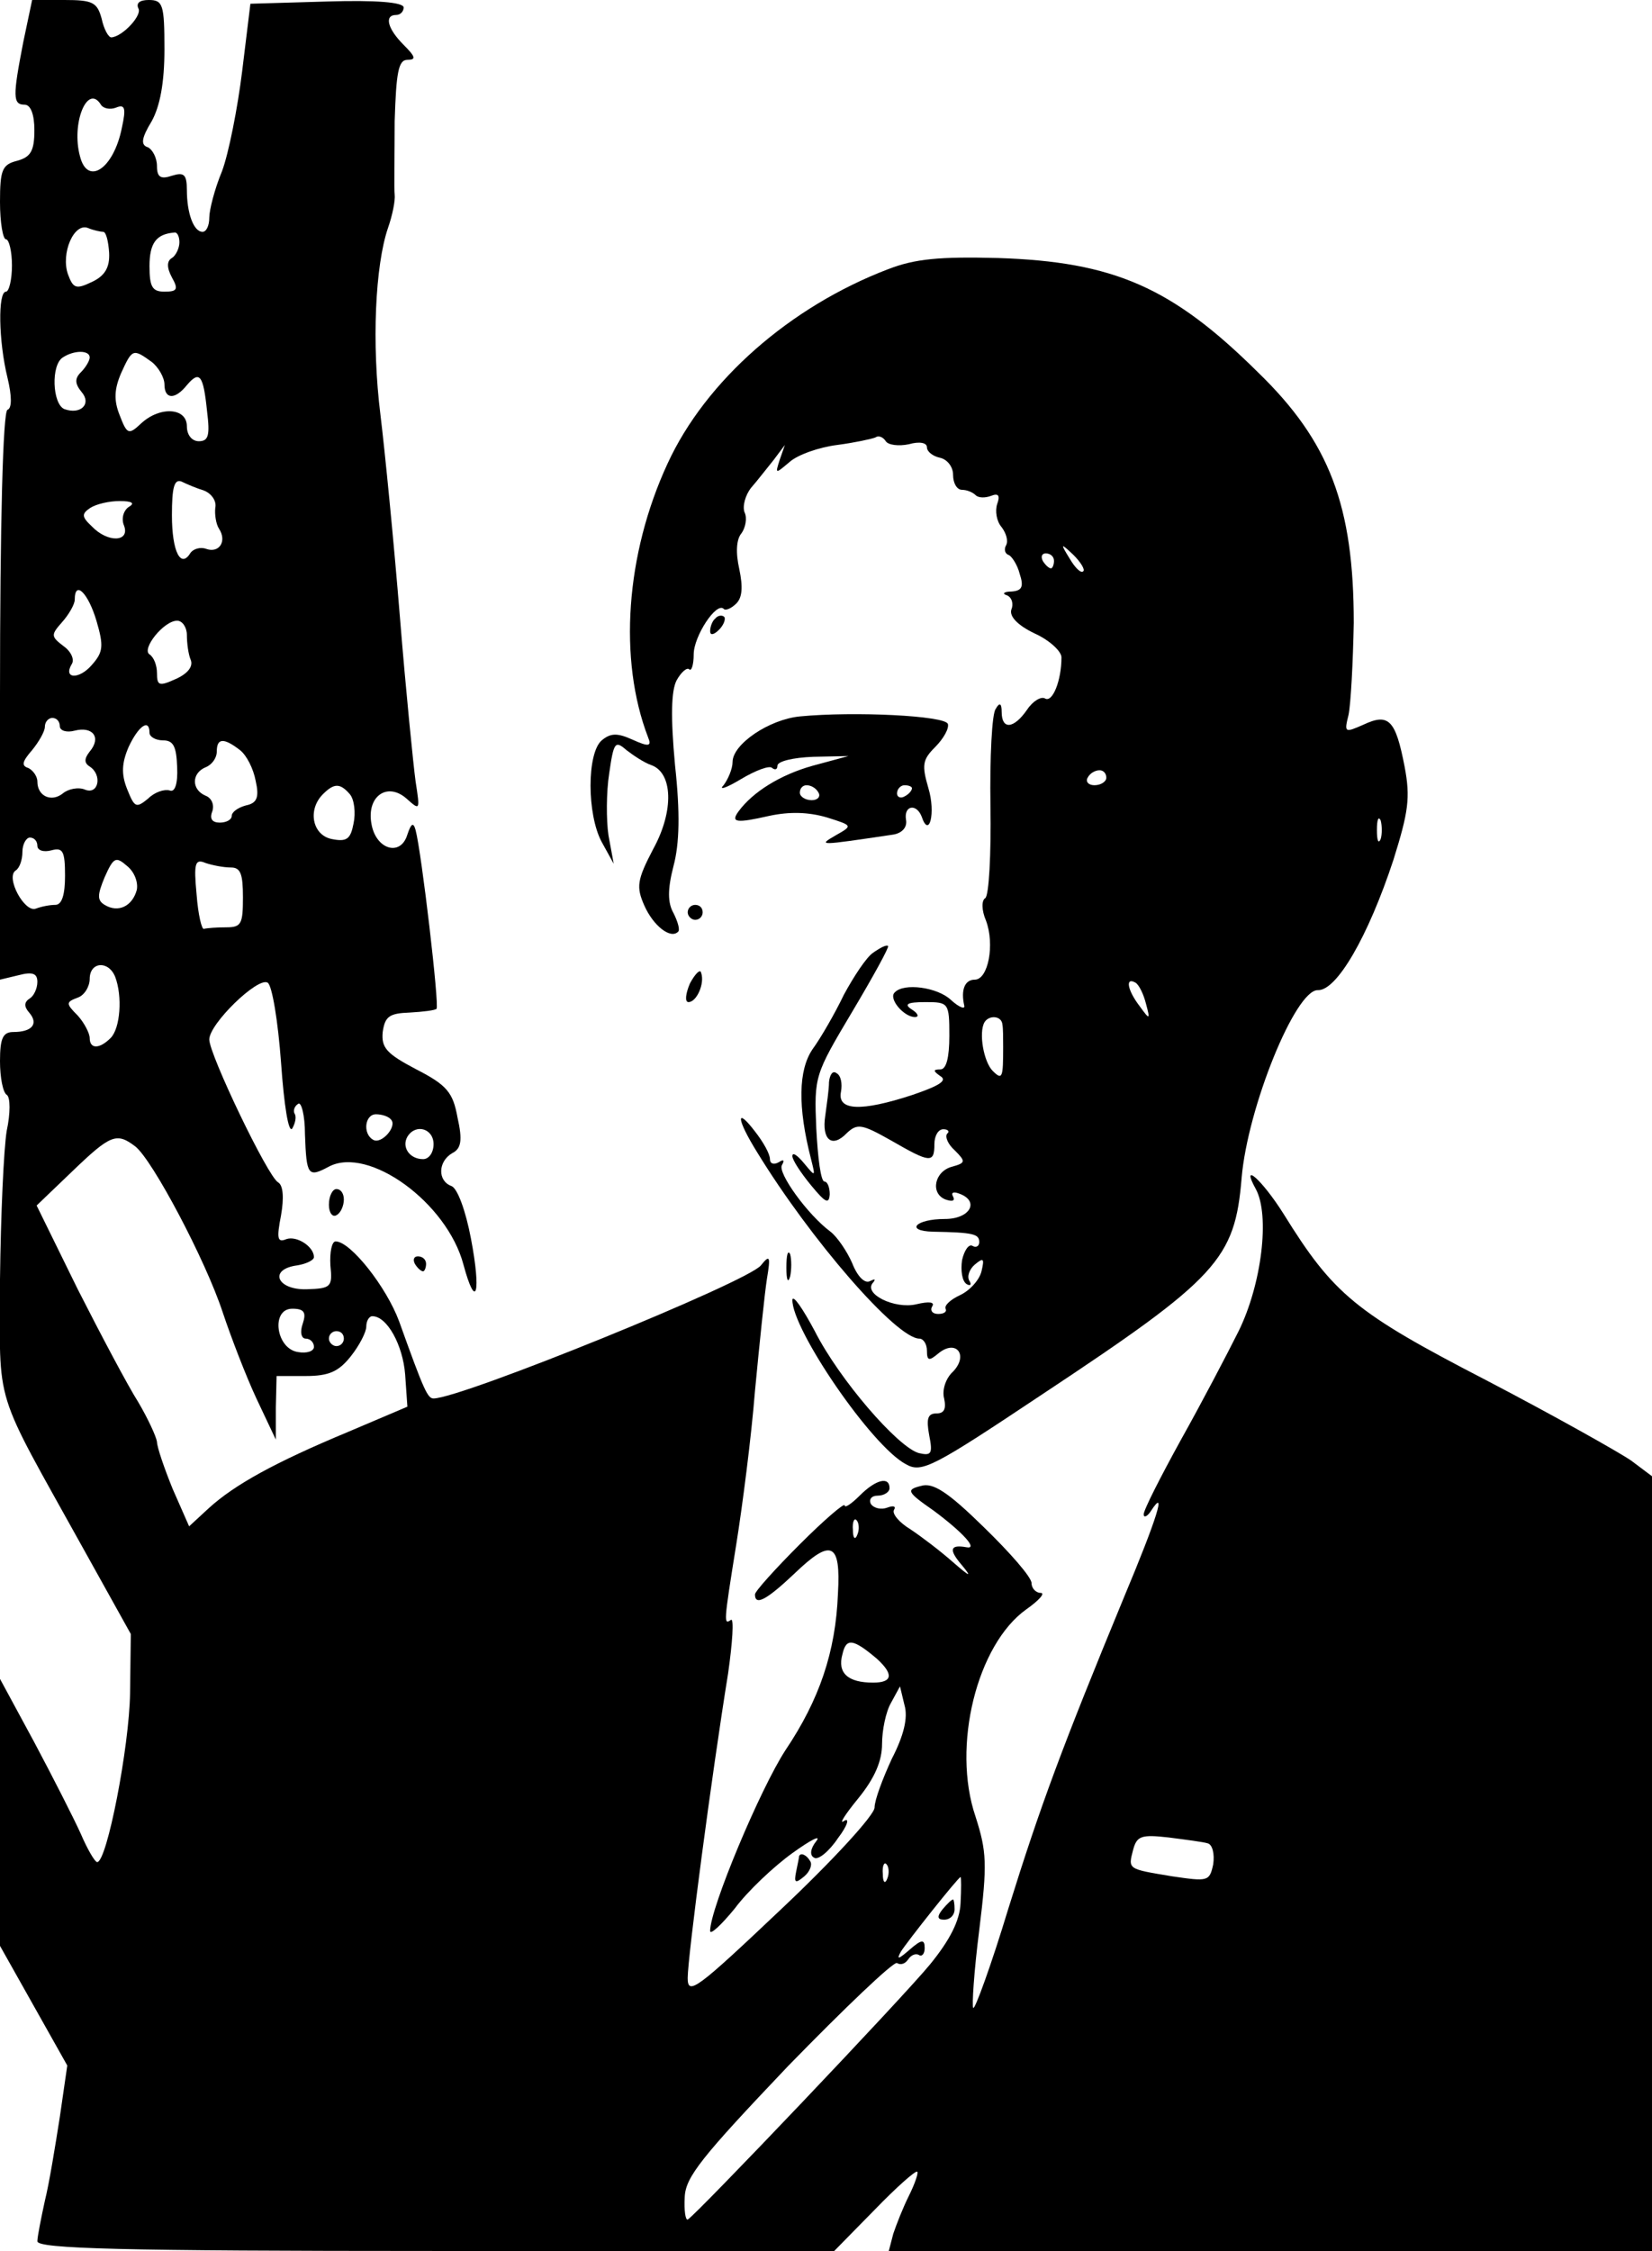 <?xml version="1.0" standalone="no"?>
<!DOCTYPE svg PUBLIC "-//W3C//DTD SVG 20010904//EN"
 "http://www.w3.org/TR/2001/REC-SVG-20010904/DTD/svg10.dtd">
<svg version="1.0" xmlns="http://www.w3.org/2000/svg"
 width="221pt" height="301pt" viewBox="0 0 221 301"
 preserveAspectRatio="xMidYMid meet">

<g transform="translate(0,301) scale(0.1,-0.1)"
fill="#000000" stroke="none">
<path d="M31 2953 c-14 -72 -14 -83 2 -83 8 0 13 -13 13 -34 0 -28 -5 -36 -23
-41 -20 -5 -23 -12 -23 -55 0 -28 4 -50 8 -50 4 0 8 -16 8 -35 0 -19 -4 -35
-8 -35 -11 0 -10 -66 2 -115 6 -25 6 -41 0 -43 -6 -2 -10 -151 -10 -383 l0
-379 25 6 c19 5 25 2 25 -9 0 -9 -5 -19 -10 -22 -8 -5 -8 -11 -1 -19 13 -15 4
-26 -21 -26 -14 0 -18 -8 -18 -39 0 -22 4 -42 9 -45 5 -3 5 -25 0 -48 -4 -24
-8 -113 -9 -199 0 -175 -11 -139 111 -359 l64 -115 -1 -79 c-1 -72 -31 -226
-44 -226 -3 0 -13 17 -22 38 -9 20 -37 75 -62 122 l-46 85 0 -179 0 -178 45
-80 45 -80 -10 -69 c-6 -38 -14 -88 -20 -112 -5 -23 -10 -48 -10 -54 0 -10
113 -13 533 -13 l533 0 54 55 c29 30 55 53 57 51 2 -1 -3 -16 -11 -32 -8 -16
-17 -39 -21 -51 l-6 -23 510 0 511 0 0 518 0 518 -28 21 c-16 11 -103 60 -195
108 -174 90 -203 114 -270 222 -29 46 -58 71 -37 33 19 -35 8 -127 -23 -190
-15 -30 -49 -95 -77 -145 -27 -49 -50 -94 -50 -100 0 -5 5 -3 10 5 21 32 8
-10 -36 -115 -83 -201 -112 -279 -155 -417 -23 -76 -45 -136 -47 -133 -2 2 1
49 8 104 11 89 10 105 -5 152 -32 94 2 230 68 277 17 12 26 22 19 22 -6 0 -12
6 -12 13 0 8 -29 41 -64 75 -48 47 -68 60 -84 55 -20 -5 -19 -8 17 -33 39 -29
60 -52 44 -49 -22 4 -24 -3 -7 -23 15 -18 12 -17 -11 3 -17 15 -42 34 -57 44
-15 9 -25 21 -22 26 3 5 -1 6 -9 3 -8 -3 -18 -1 -22 5 -3 6 1 11 9 11 9 0 16
5 16 10 0 16 -18 12 -40 -10 -11 -11 -20 -17 -20 -13 0 4 -27 -19 -60 -52 -33
-33 -60 -63 -60 -67 0 -16 16 -7 53 28 49 47 62 42 58 -27 -3 -78 -25 -142
-70 -209 -34 -52 -101 -212 -101 -242 0 -6 15 8 33 30 17 23 52 56 77 74 25
18 39 25 32 16 -8 -10 -9 -19 -3 -22 5 -4 20 8 32 26 13 17 16 28 8 23 -7 -5
1 8 19 30 22 27 32 50 32 73 0 18 5 43 12 55 l12 22 6 -25 c5 -17 -1 -41 -17
-72 -12 -26 -23 -55 -23 -65 0 -10 -56 -71 -125 -136 -113 -107 -125 -116
-125 -92 0 28 32 271 54 407 6 42 8 74 4 72 -10 -7 -10 -5 7 101 8 50 20 142
25 205 6 63 13 131 16 150 5 30 4 33 -8 18 -17 -22 -401 -178 -438 -178 -8 0
-13 11 -46 103 -17 46 -65 107 -85 107 -5 0 -8 -14 -7 -32 3 -29 1 -31 -32
-32 -40 -1 -51 27 -12 32 12 2 22 7 22 11 0 14 -23 29 -37 24 -12 -5 -13 1 -7
32 4 23 3 40 -4 44 -14 8 -92 171 -92 191 0 21 65 84 78 76 6 -3 14 -52 18
-107 4 -57 10 -95 15 -88 4 7 6 16 3 20 -2 4 0 10 5 13 4 3 9 -15 9 -41 2 -55
4 -58 32 -43 53 28 158 -48 180 -131 17 -63 24 -38 10 35 -7 37 -18 67 -26 70
-19 7 -18 33 1 44 12 6 14 17 7 48 -6 33 -14 43 -55 64 -40 21 -47 29 -45 50
3 21 9 25 36 26 18 1 34 3 36 5 4 4 -20 209 -28 239 -3 11 -6 9 -11 -6 -9 -30
-42 -20 -48 14 -7 37 21 57 47 34 18 -16 18 -16 12 23 -3 22 -13 121 -21 220
-8 99 -20 221 -26 270 -12 96 -7 200 10 250 6 17 10 37 9 45 -1 8 0 52 0 98 2
65 5 82 17 82 12 0 11 4 -5 20 -22 22 -26 40 -10 40 6 0 10 5 10 10 0 7 -37
10 -102 8 l-103 -3 -11 -90 c-6 -49 -18 -110 -27 -134 -10 -24 -17 -52 -17
-62 0 -11 -4 -19 -9 -19 -12 0 -21 25 -21 56 0 21 -4 24 -20 19 -15 -5 -20 -2
-20 13 0 11 -6 22 -12 25 -10 3 -9 12 5 35 11 20 17 51 17 96 0 60 -2 66 -21
66 -12 0 -17 -4 -14 -11 6 -9 -21 -38 -36 -39 -4 0 -10 11 -13 25 -6 22 -12
25 -50 25 l-43 0 -12 -57z m104 -83 c3 -5 12 -7 20 -4 12 5 14 0 8 -27 -11
-55 -46 -78 -56 -38 -12 44 10 98 28 69z m3 -170 c4 0 7 -13 8 -28 1 -20 -6
-31 -23 -39 -21 -10 -25 -9 -32 10 -10 28 8 70 27 62 7 -3 17 -5 20 -5z m102
-14 c0 -8 -5 -18 -10 -21 -7 -4 -7 -13 0 -26 9 -16 7 -19 -10 -19 -16 0 -20 6
-20 34 0 31 9 43 33 45 4 1 7 -5 7 -13z m-120 -154 c0 -4 -5 -13 -12 -20 -8
-8 -8 -15 1 -26 14 -16 -1 -31 -23 -23 -16 7 -18 59 -2 69 15 10 36 10 36 0z
m83 -6 c9 -7 17 -21 17 -30 0 -20 14 -21 30 -1 17 20 22 14 27 -35 4 -32 2
-40 -11 -40 -9 0 -16 8 -16 20 0 25 -36 27 -61 4 -17 -16 -19 -15 -29 11 -8
20 -7 35 2 56 15 33 16 33 41 15z m70 -172 c10 -4 17 -14 15 -23 -1 -9 1 -22
5 -28 11 -17 0 -33 -17 -27 -8 3 -17 0 -21 -5 -13 -22 -25 1 -25 50 0 37 3 49
13 45 6 -3 20 -9 30 -12z m-101 -22 c-7 -5 -10 -16 -6 -25 8 -22 -22 -23 -43
-1 -14 13 -14 17 -2 25 8 5 25 9 39 9 17 0 21 -3 12 -8z m-43 -152 c10 -34 9
-42 -6 -59 -17 -20 -39 -19 -27 1 4 6 -1 17 -11 24 -17 13 -17 15 -2 32 9 10
17 24 17 30 0 27 18 9 29 -28z m121 -19 c0 -11 2 -26 5 -33 4 -9 -4 -19 -20
-26 -22 -10 -25 -9 -25 8 0 10 -4 21 -10 25 -11 7 19 45 37 45 7 0 13 -9 13
-19z m-170 -122 c0 -6 9 -9 20 -6 24 6 36 -9 20 -28 -7 -9 -8 -15 0 -20 17
-11 12 -38 -6 -31 -9 4 -23 1 -30 -5 -15 -12 -34 -4 -34 16 0 7 -6 15 -12 18
-10 3 -8 9 5 24 9 11 17 25 17 31 0 7 5 12 10 12 6 0 10 -5 10 -11z m120 -9
c0 -5 8 -10 18 -10 14 0 18 -8 19 -36 1 -22 -3 -34 -10 -31 -7 2 -20 -2 -29
-11 -16 -13 -18 -12 -28 13 -8 20 -7 35 2 56 13 28 28 39 28 19z m121 -23 c9
-7 18 -25 21 -41 5 -22 2 -30 -13 -33 -11 -3 -19 -9 -19 -14 0 -5 -7 -9 -16
-9 -10 0 -14 5 -10 15 3 9 -1 18 -9 21 -19 8 -19 30 0 38 8 3 15 12 15 21 0
18 9 19 31 2z m147 -59 c6 -7 8 -25 5 -39 -4 -21 -9 -25 -29 -21 -26 5 -33 39
-12 60 15 15 23 15 36 0z m-418 -69 c0 -6 8 -9 19 -6 15 4 18 -1 18 -34 0 -25
-4 -39 -13 -39 -7 0 -18 -2 -26 -5 -15 -6 -41 42 -27 51 5 3 9 14 9 25 0 10 5
19 10 19 6 0 10 -5 10 -11z m133 -59 c-6 -22 -25 -31 -43 -20 -10 6 -10 13 0
37 12 27 15 28 30 15 10 -8 15 -22 13 -32z m126 30 c13 0 16 -9 16 -40 0 -35
-2 -40 -22 -40 -13 0 -26 -1 -30 -2 -3 -2 -8 19 -10 46 -4 42 -2 48 12 42 9
-3 24 -6 34 -6z m-155 -146 c10 -26 7 -69 -6 -82 -15 -15 -28 -15 -28 0 0 6
-7 20 -16 30 -16 16 -16 18 0 24 9 3 16 15 16 25 0 23 25 25 34 3z m369 -191
c9 -9 -13 -34 -24 -27 -14 8 -11 34 4 34 8 0 17 -3 20 -7z m57 -33 c0 -11 -6
-20 -14 -20 -18 0 -29 16 -21 30 11 18 35 11 35 -10z m-399 -3 c23 -18 94
-152 117 -222 11 -33 31 -85 45 -115 l26 -55 0 43 1 42 39 0 c31 0 44 6 60 26
12 15 21 33 21 40 0 8 4 14 8 14 20 0 41 -39 44 -78 l3 -43 -80 -34 c-96 -40
-151 -70 -186 -102 l-26 -24 -22 50 c-11 27 -21 56 -21 63 -1 7 -12 31 -25 53
-14 22 -50 90 -81 151 l-55 112 48 46 c51 49 59 52 84 33z m224 -237 c-4 -11
-2 -20 4 -20 6 0 11 -5 11 -11 0 -6 -10 -9 -21 -7 -30 4 -37 58 -8 58 16 0 19
-5 14 -20z m55 -20 c0 -5 -4 -10 -10 -10 -5 0 -10 5 -10 10 0 6 5 10 10 10 6
0 10 -4 10 -10z m687 -262 c-3 -8 -6 -5 -6 6 -1 11 2 17 5 13 3 -3 4 -12 1
-19z m26 -166 c23 -21 21 -32 -5 -32 -34 0 -48 13 -41 38 5 22 14 21 46 -6z
m443 -247 c6 -2 9 -14 7 -28 -5 -23 -7 -23 -55 -16 -60 10 -59 9 -52 36 5 18
11 20 47 16 23 -3 47 -6 53 -8z m-429 -47 c-3 -8 -6 -5 -6 6 -1 11 2 17 5 13
3 -3 4 -12 1 -19z m98 -33 c-1 -23 -14 -49 -41 -82 -36 -44 -313 -335 -324
-341 -3 -1 -5 12 -4 30 1 27 23 54 138 175 76 78 142 141 146 138 5 -3 11 -1
15 5 4 6 10 8 14 6 4 -3 8 1 8 9 0 12 -4 12 -20 -2 -15 -13 -18 -14 -12 -3 8
13 77 100 80 100 1 0 1 -16 0 -35z"/>
<path d="M1261 457 c-8 -10 -7 -14 2 -14 8 0 14 6 14 14 0 7 -1 13 -2 13 -2 0
-8 -6 -14 -13z"/>
<path d="M1188 2650 c-131 -50 -244 -149 -295 -260 -56 -121 -66 -262 -26
-366 5 -12 1 -13 -21 -3 -20 9 -29 9 -41 -1 -20 -17 -20 -99 0 -136 l16 -29
-7 38 c-3 20 -3 58 1 83 6 42 8 44 23 31 9 -7 24 -17 33 -20 29 -10 31 -61 3
-112 -22 -42 -23 -51 -12 -76 12 -27 35 -45 45 -35 3 2 0 13 -6 25 -8 14 -8
32 0 63 8 30 9 71 2 135 -6 65 -5 99 2 113 6 11 14 18 17 15 3 -3 6 6 6 20 0
24 30 70 40 61 2 -3 10 0 17 7 8 8 9 22 4 46 -5 22 -4 40 3 48 5 7 8 20 4 28
-3 8 1 23 9 33 8 9 21 26 30 37 l15 20 -7 -20 c-6 -19 -6 -19 13 -3 11 10 40
20 64 23 23 3 46 8 51 10 4 3 10 1 14 -5 3 -5 17 -7 31 -4 14 4 24 2 24 -4 0
-6 8 -12 17 -14 10 -2 18 -12 18 -23 0 -11 5 -20 12 -20 6 0 14 -3 18 -7 4 -4
13 -4 21 -1 10 4 12 0 8 -11 -3 -9 -1 -23 6 -31 6 -8 9 -18 6 -24 -3 -5 -2
-11 3 -13 4 -1 12 -13 15 -25 6 -18 3 -23 -11 -24 -10 0 -13 -3 -6 -5 7 -3 9
-12 6 -19 -3 -9 8 -21 31 -32 20 -9 36 -24 36 -32 0 -31 -12 -61 -22 -55 -5 3
-16 -3 -24 -15 -18 -26 -34 -27 -34 -3 0 12 -3 13 -8 4 -5 -6 -8 -65 -7 -130
1 -64 -2 -120 -7 -123 -5 -3 -5 -16 1 -30 12 -32 3 -79 -15 -79 -13 0 -19 -13
-14 -35 1 -5 -7 -2 -18 8 -18 17 -63 23 -75 10 -9 -8 12 -33 27 -33 6 0 4 5
-4 10 -11 7 -7 10 18 10 31 0 32 -1 32 -45 0 -29 -4 -45 -12 -45 -10 0 -10 -2
0 -9 10 -6 -2 -13 -37 -25 -70 -23 -101 -21 -96 4 2 11 0 22 -6 25 -5 4 -9 -2
-10 -12 0 -10 -3 -30 -5 -45 -5 -32 9 -44 29 -23 14 13 20 12 59 -10 52 -30
58 -31 58 -5 0 11 5 20 12 20 6 0 9 -3 5 -6 -3 -4 1 -14 10 -22 15 -15 15 -17
-3 -22 -24 -6 -30 -36 -9 -44 9 -3 13 -2 10 4 -3 5 0 7 8 4 28 -10 15 -34 -19
-34 -39 0 -54 -16 -16 -17 54 -1 62 -3 62 -14 0 -5 -4 -8 -9 -5 -5 3 -11 -6
-14 -19 -2 -14 0 -28 6 -32 5 -3 7 -1 4 4 -4 6 0 16 7 22 12 10 13 8 9 -9 -3
-12 -16 -26 -29 -32 -13 -6 -21 -14 -19 -18 2 -4 -2 -7 -10 -7 -8 0 -11 5 -8
10 4 6 -4 7 -21 3 -29 -7 -72 14 -58 29 4 5 2 5 -4 2 -7 -4 -17 6 -24 24 -7
16 -20 35 -29 42 -31 23 -71 79 -65 89 4 7 2 8 -4 4 -7 -4 -12 -2 -12 4 0 7
-9 23 -20 37 -26 34 -25 17 3 -28 71 -116 186 -249 217 -249 5 0 10 -7 10 -16
0 -14 3 -14 15 -4 24 20 41 -2 20 -24 -10 -9 -15 -25 -12 -36 3 -14 0 -20 -10
-20 -12 0 -14 -7 -10 -29 5 -25 3 -28 -14 -24 -28 8 -106 98 -139 163 -16 30
-29 49 -30 42 -1 -39 106 -196 152 -220 21 -12 36 -4 183 94 234 155 257 180
266 289 8 94 72 252 102 251 25 -1 67 71 101 174 20 64 23 83 15 125 -12 62
-21 72 -55 56 -25 -11 -26 -11 -20 13 3 14 6 70 7 123 0 156 -32 242 -128 335
-115 114 -193 148 -348 153 -78 2 -111 -1 -147 -15z m261 -404 c-3 -3 -11 5
-18 17 -13 21 -12 21 5 5 10 -10 16 -20 13 -22z m-39 14 c0 -5 -2 -10 -4 -10
-3 0 -8 5 -11 10 -3 6 -1 10 4 10 6 0 11 -4 11 -10z m70 -290 c0 -5 -7 -10
-16 -10 -8 0 -12 5 -9 10 3 6 10 10 16 10 5 0 9 -4 9 -10z m367 -82 c-3 -7 -5
-2 -5 12 0 14 2 19 5 13 2 -7 2 -19 0 -25z m-314 -220 c6 -22 5 -22 -8 -4 -17
22 -20 40 -6 32 5 -3 11 -16 14 -28z m-192 -28 c1 -5 1 -19 1 -30 0 -41 -1
-45 -14 -32 -12 12 -19 51 -11 65 6 10 23 9 24 -3z"/>
<path d="M957 2183 c-4 -3 -7 -11 -7 -17 0 -6 5 -5 12 2 6 6 9 14 7 17 -3 3
-9 2 -12 -2z"/>
<path d="M1070 2052 c-41 -4 -90 -37 -90 -61 0 -9 -6 -23 -12 -31 -7 -7 3 -4
23 8 20 12 39 19 42 15 4 -3 7 -2 7 3 0 6 21 11 48 12 l47 1 -48 -13 c-43 -12
-80 -35 -99 -61 -11 -15 -3 -16 41 -6 28 6 53 5 77 -2 35 -11 35 -11 12 -24
-24 -14 -24 -14 77 1 12 2 19 10 17 20 -3 19 14 22 21 4 10 -30 19 5 9 38 -9
31 -8 38 9 55 11 11 19 25 17 31 -4 11 -125 17 -198 10z m25 -102 c3 -5 -1
-10 -9 -10 -9 0 -16 5 -16 10 0 6 4 10 9 10 6 0 13 -4 16 -10z m125 6 c0 -3
-4 -8 -10 -11 -5 -3 -10 -1 -10 4 0 6 5 11 10 11 6 0 10 -2 10 -4z"/>
<path d="M920 1790 c0 -5 5 -10 10 -10 6 0 10 5 10 10 0 6 -4 10 -10 10 -5 0
-10 -4 -10 -10z"/>
<path d="M1168 1736 c-9 -6 -26 -32 -39 -56 -12 -25 -31 -58 -42 -73 -19 -28
-20 -77 -2 -147 6 -24 6 -24 -9 -6 -9 11 -16 16 -16 10 0 -5 11 -22 25 -39 19
-23 24 -26 25 -12 0 9 -3 17 -7 17 -5 0 -9 32 -11 71 -3 70 -2 72 48 156 28
47 50 87 48 88 -2 2 -10 -2 -20 -9z"/>
<path d="M923 1695 c-6 -14 -7 -25 -2 -25 11 0 22 25 17 39 -1 6 -8 -1 -15
-14z"/>
<path d="M440 1399 c0 -11 5 -17 10 -14 6 3 10 13 10 21 0 8 -4 14 -10 14 -5
0 -10 -9 -10 -21z"/>
<path d="M1052 1315 c0 -16 2 -22 5 -12 2 9 2 23 0 30 -3 6 -5 -1 -5 -18z"/>
<path d="M555 1320 c3 -5 8 -10 11 -10 2 0 4 5 4 10 0 6 -5 10 -11 10 -5 0 -7
-4 -4 -10z"/>
<path d="M1069 528 c0 -2 -2 -11 -4 -21 -3 -15 -1 -16 11 -6 7 6 11 15 8 20
-5 9 -13 12 -15 7z"/>
</g>
</svg>

